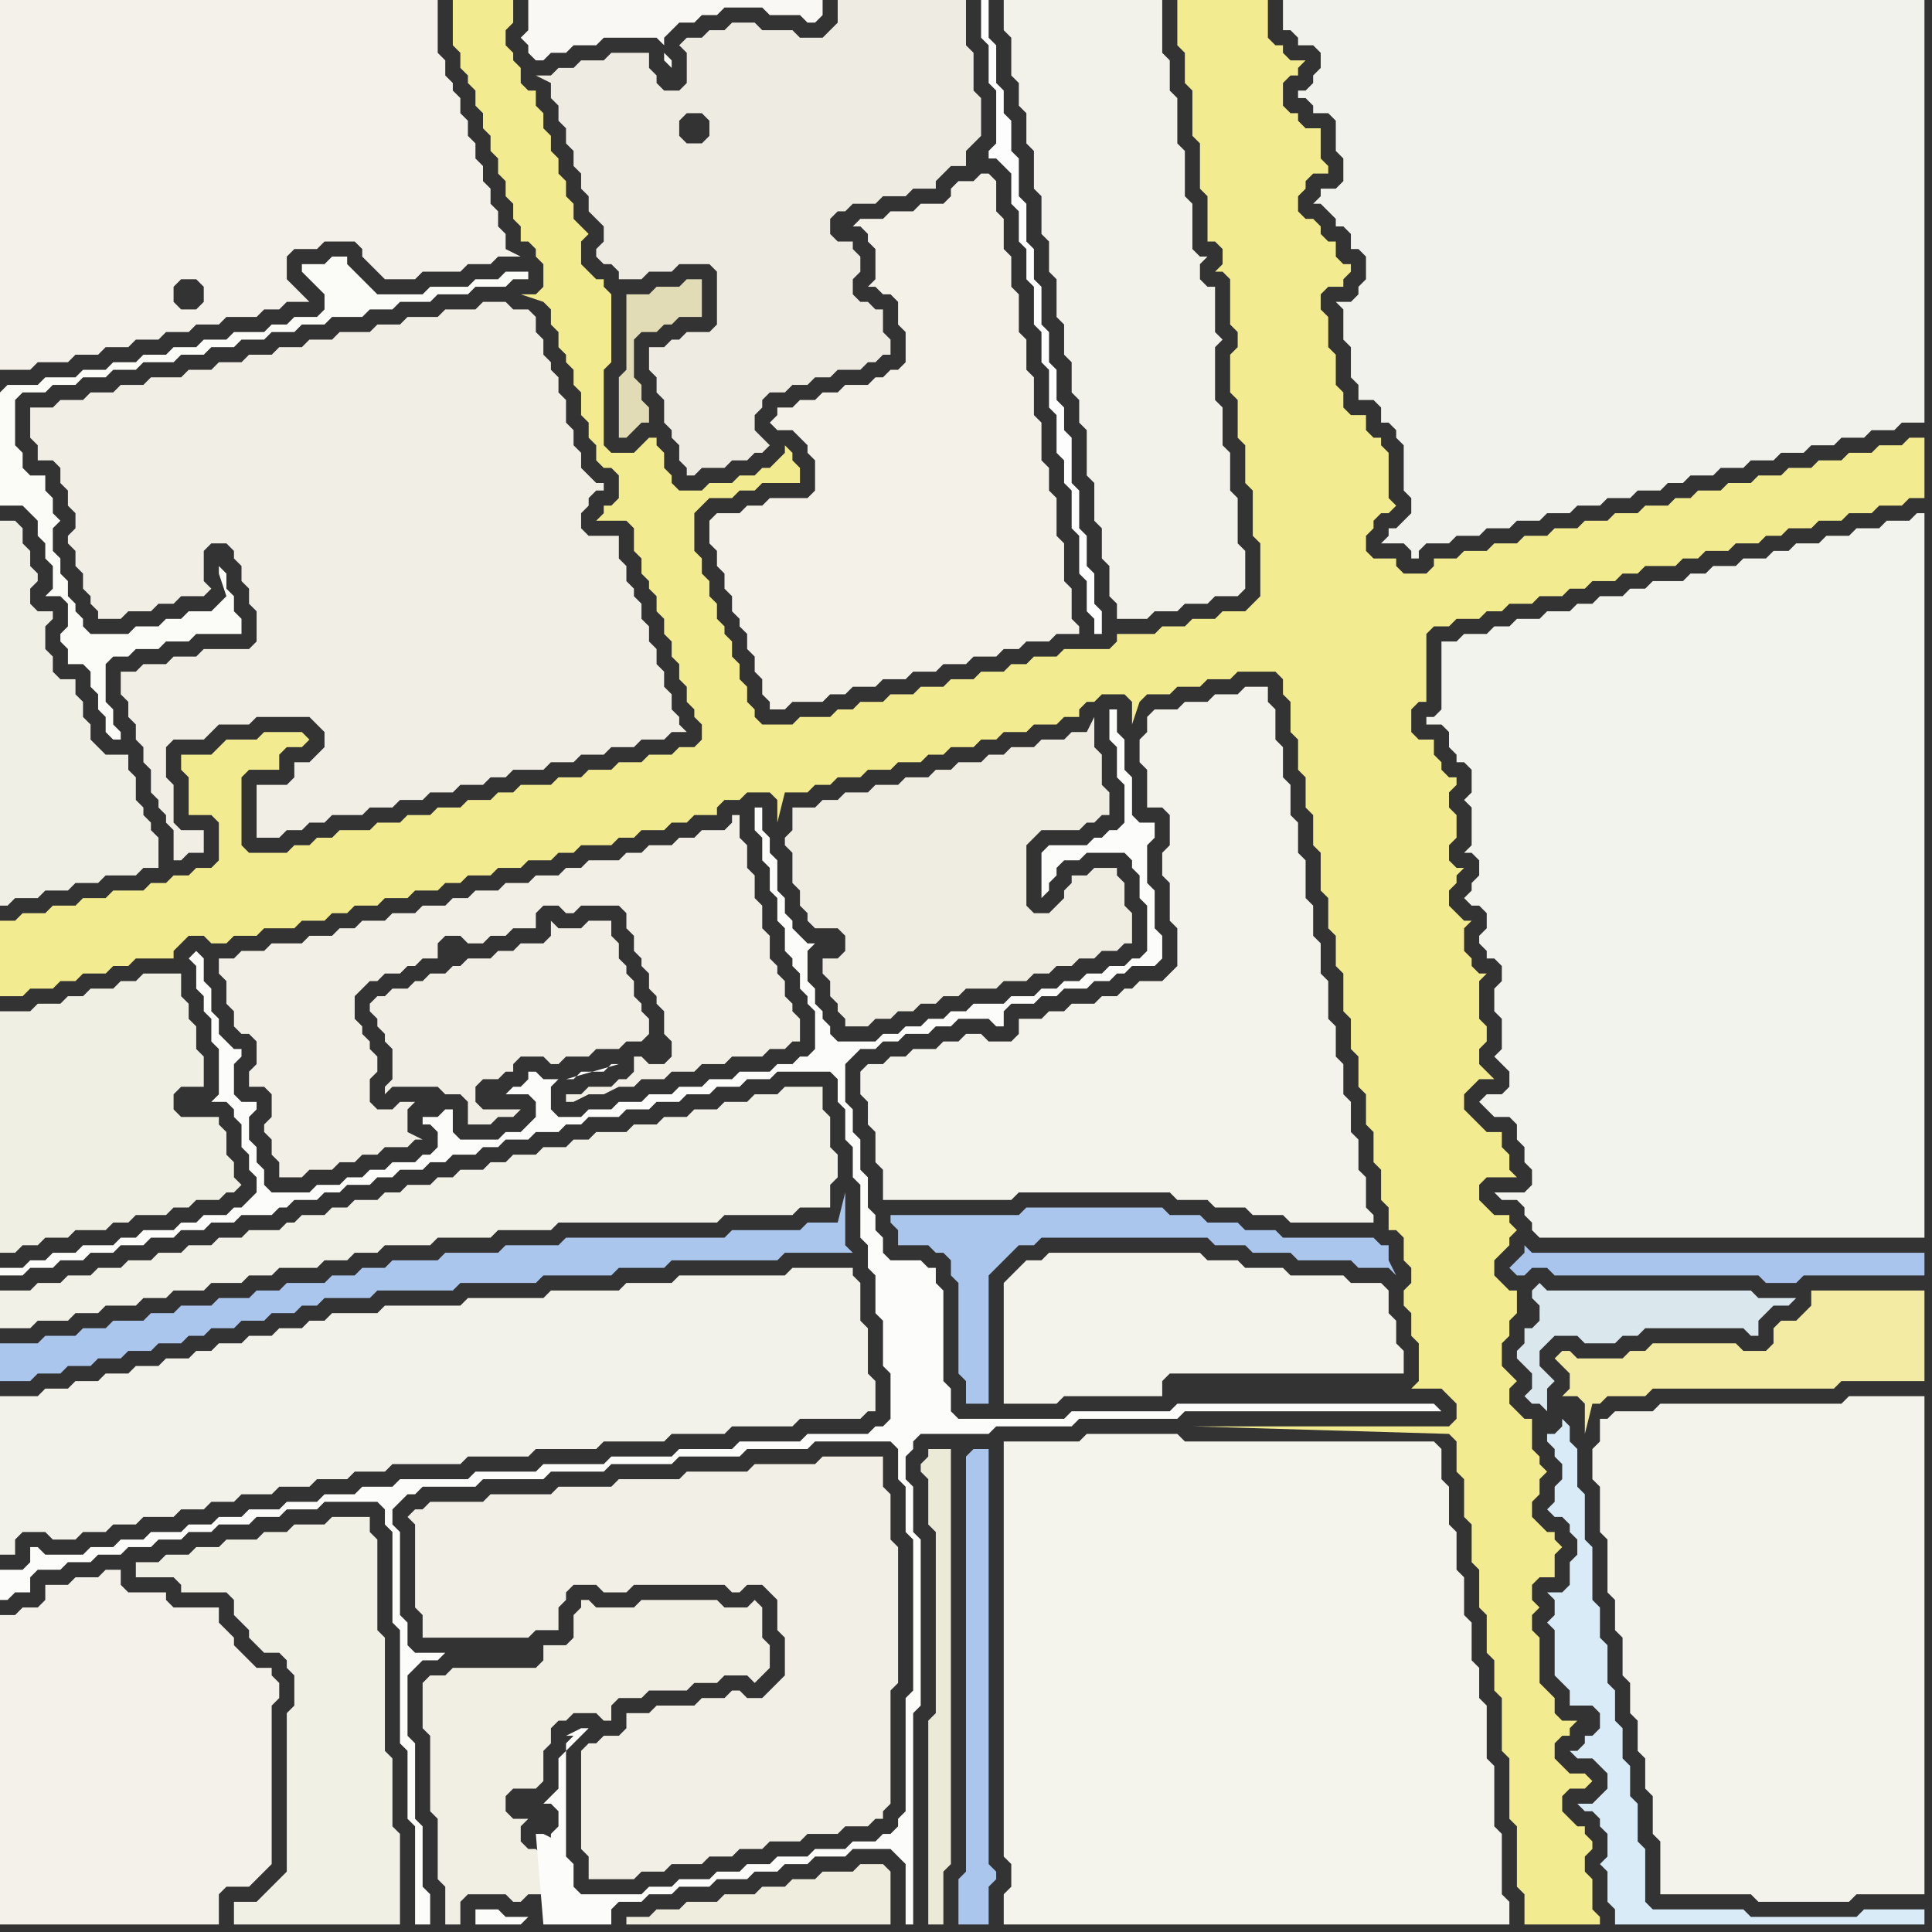 <svg width="256" height="256" xmlns="http://www.w3.org/2000/svg"><rect width="100%" height="100%" fill="#333333" stroke="none"/><script> 
var tempColor;
function hoverPath(evt){
obj = evt.target;
tempColor = obj.getAttribute("fill");
obj.setAttribute("fill","red");
//alert(tempColor);
//obj.setAttribute("stroke","red");}
function recoverPath(evt){
obj = evt.target;
obj.setAttribute("fill", tempColor);
//obj.setAttribute("stroke", tempColor);
}</script><path onmouseover="hoverPath(evt)" onmouseout="recoverPath(evt)" fill="rgb(241,239,228)" d="M  56,224l 0,5 1,1 0,10 1,1 0,8 1,1 0,5 2,0 0,-3 1,-1 5,0 1,1 1,0 1,-1 3,0 0,-1 1,-1 -1,-1 0,-2 -1,0 -1,-1 -1,0 -1,-1 0,-2 1,-1 -2,0 -1,-1 0,-2 1,-1 3,0 1,-1 0,-4 1,-1 0,-2 1,-1 1,0 1,-1 3,0 1,1 1,0 0,-2 1,-1 3,0 1,-1 5,0 1,-1 3,0 1,-1 3,0 1,1 1,-1 0,0 1,-1 0,-3 -1,-1 0,-4 -1,-1 -1,1 -3,0 -1,-1 -10,0 -1,1 -5,0 -1,-1 -1,0 0,1 -1,1 0,3 -1,1 -3,0 0,2 -1,1 -11,0 -1,1 -2,0 -1,1Z"/>
<path onmouseover="hoverPath(evt)" onmouseout="recoverPath(evt)" fill="rgb(244,243,235)" d="M  135,168l 0,0 -1,1 -1,1 0,16 7,0 1,-1 13,0 0,-2 1,-1 31,0 0,-3 -1,-1 0,-3 -1,-1 0,-3 -1,-1 -4,0 -1,-1 -7,0 -1,-1 -5,0 -1,-1 -4,0 -1,-1 -20,0 -1,1 -2,0 -1,1Z"/>
<path onmouseover="hoverPath(evt)" onmouseout="recoverPath(evt)" fill="rgb(243,235,144)" d="M  15,118l 0,0 -1,1 -3,0 -1,1 -3,0 -1,1 -3,0 -1,1 -2,0 0,10 3,0 1,-1 3,0 1,-1 2,0 1,-1 3,0 1,-1 2,0 1,-1 5,0 0,-1 1,-1 1,-1 2,0 1,1 2,0 1,-1 3,0 1,-1 4,0 1,-1 3,0 1,-1 2,0 1,-1 3,0 1,-1 3,0 1,-1 3,0 1,-1 2,0 1,-1 3,0 1,-1 3,0 1,-1 3,0 1,-1 2,0 1,-1 4,0 1,-1 2,0 1,-1 3,0 1,-1 2,0 1,-1 3,0 0,-1 1,-1 2,0 1,-1 3,0 1,1 0,3 1,-4 3,0 1,-1 2,0 1,-1 3,0 1,-1 3,0 1,-1 3,0 1,-1 2,0 1,-1 3,0 1,-1 2,0 1,-1 3,0 1,-1 3,0 1,-1 2,0 0,-1 1,-1 1,0 1,-1 3,0 1,1 0,3 1,-3 0,0 1,-1 3,0 1,-1 3,0 1,-1 3,0 1,-1 5,0 1,1 0,2 1,1 0,4 1,1 0,4 1,1 0,4 1,1 0,4 1,1 0,5 1,1 0,4 1,1 0,4 1,1 0,5 1,1 0,4 1,1 0,4 1,1 0,4 1,1 0,4 1,1 0,4 1,1 0,3 1,0 1,1 0,3 1,1 0,2 -1,1 0,2 1,1 0,3 1,1 0,5 -1,1 4,0 1,1 1,1 0,2 -1,1 -34,0 34,1 0,0 1,1 0,4 1,1 0,5 1,1 0,5 1,1 0,5 1,1 0,5 1,1 0,4 1,1 0,7 1,1 0,8 1,1 0,8 1,1 0,4 10,0 0,-1 -1,-1 0,-4 -1,-1 0,-2 1,-1 0,-1 -1,-1 0,-1 -1,0 -1,-1 -1,-1 0,-2 1,-1 2,0 1,-1 -1,-1 -2,0 -1,-1 -1,-1 0,-2 1,-1 1,0 0,-1 1,-1 -2,0 -1,-1 0,-2 -1,-1 -1,-1 0,-6 -1,-1 0,-2 1,-1 -1,-1 0,-2 1,-1 2,0 0,-3 1,-1 -1,-1 0,-1 -1,0 -1,-1 -1,-1 0,-2 1,-1 0,-2 1,-1 -1,-1 0,-1 -1,-1 0,-4 -1,0 -1,-1 -1,-1 0,-2 1,-1 -1,-1 0,0 -1,-1 0,-3 1,-1 0,-2 1,-1 0,-3 -1,0 -1,-1 -1,-1 0,-2 1,-1 1,-1 0,-1 1,-1 -1,-1 0,-1 -2,0 -2,-2 0,-2 1,-1 4,0 -1,-1 0,-2 -1,-1 0,-2 -2,0 -1,-1 -1,-1 -1,-1 0,-2 1,-1 1,-1 2,0 -1,-1 0,0 -1,-1 0,-2 1,-1 0,-2 -1,-1 0,-5 1,-1 -1,0 -1,-1 0,-1 -1,-1 0,-3 1,-1 -1,0 -1,-1 -1,-1 0,-2 1,-1 0,-1 1,-1 -1,0 -1,-1 0,-2 1,-1 0,-3 -1,-1 0,-2 1,-1 0,-1 -1,0 -1,-1 0,-1 -1,-1 0,-2 -2,0 -1,-1 0,-3 1,-1 1,0 0,-9 1,-1 2,0 1,-1 3,0 1,-1 2,0 1,-1 3,0 1,-1 3,0 1,-1 2,0 1,-1 3,0 1,-1 2,0 1,-1 4,0 1,-1 2,0 1,-1 3,0 1,-1 3,0 1,-1 2,0 1,-1 3,0 1,-1 3,0 1,-1 3,0 1,-1 3,0 1,-1 2,0 0,-8 -2,0 -1,1 -3,0 -1,1 -3,0 -1,1 -3,0 -1,1 -3,0 -1,1 -3,0 -1,1 -3,0 -1,1 -3,0 -1,1 -2,0 -1,1 -3,0 -1,1 -3,0 -1,1 -3,0 -1,1 -3,0 -1,1 -3,0 -1,1 -3,0 -1,1 -3,0 -1,1 -3,0 0,1 -1,1 -3,0 -1,-1 0,-1 -3,0 -1,-1 0,-2 1,-1 0,-1 1,-1 1,0 1,-1 -1,-1 0,-6 -1,-1 0,-1 -1,0 -1,-1 0,-2 -2,0 -1,-1 0,-2 -1,-1 0,-4 -1,-1 0,-4 -1,-1 0,-2 1,-1 2,0 0,-1 1,-1 0,-1 -1,0 -1,-1 0,-2 -1,0 -1,-1 0,-1 -1,-1 -1,0 -1,-1 0,-2 1,-1 0,-1 1,-1 2,0 0,-1 -1,-1 0,-4 -2,0 -1,-1 0,-1 -1,0 -1,-1 0,-3 1,-1 1,0 0,-1 1,-1 -2,0 -1,-1 0,-1 -1,0 -1,-1 0,-5 -12,0 0,6 1,1 0,4 1,1 0,6 1,1 0,6 1,1 0,6 1,0 1,1 0,2 -1,1 1,0 1,1 0,6 1,1 0,2 -1,1 0,5 1,1 0,5 1,1 0,5 1,1 0,6 1,1 0,7 -1,1 -1,1 -3,0 -1,1 -3,0 -1,1 -3,0 -1,1 -5,0 0,1 -1,1 -6,0 -1,1 -3,0 -1,1 -2,0 -1,1 -3,0 -1,1 -3,0 -1,1 -3,0 -1,1 -3,0 -1,1 -3,0 -1,1 -2,0 -1,1 -4,0 -1,1 -4,0 -1,-1 0,-1 -1,-1 0,-2 -1,-1 0,-2 -1,-1 0,-2 -1,-1 0,-1 -1,-1 0,-2 -1,-1 0,-2 -1,-1 0,-2 -1,-1 0,-5 1,-1 1,-1 3,0 1,-1 2,0 1,-1 5,0 0,-2 -1,-1 0,-1 -1,-1 0,1 -1,1 0,0 -1,1 -1,0 -1,1 -2,0 -1,1 -3,0 -1,1 -3,0 -1,-1 0,-1 -1,-1 0,-2 -1,-1 0,-1 -1,0 -1,1 0,0 -1,1 -3,0 -1,-1 0,-10 1,-1 0,-9 -1,-1 0,-1 -1,0 -1,-1 -1,-1 0,-3 1,-1 -1,-1 -1,-1 0,-2 -1,-1 0,-2 -1,-1 0,-2 -1,-1 0,-2 -1,-1 0,-2 -1,-1 0,-2 -1,0 -1,-1 0,-2 -1,-1 0,-1 -1,-1 0,-2 1,-1 0,-3 -8,0 0,6 1,1 0,2 1,1 0,1 1,1 0,2 1,1 0,2 1,1 0,2 1,1 0,2 1,1 0,2 1,1 0,2 1,1 0,2 1,0 1,1 0,1 1,1 0,3 -1,1 -2,0 3,1 0,0 1,1 0,2 1,1 0,2 1,1 0,1 1,1 0,2 1,1 0,3 1,1 0,2 1,1 0,2 1,1 1,0 1,1 0,3 -1,1 -1,0 0,1 -1,1 4,0 1,1 0,3 1,1 0,2 1,1 0,1 1,1 0,2 1,1 0,2 1,1 0,2 1,1 0,2 1,1 0,2 1,1 0,1 1,1 0,2 -1,1 -2,0 -1,1 -3,0 -1,1 -3,0 -1,1 -3,0 -1,1 -3,0 -1,1 -4,0 -1,1 -2,0 -1,1 -3,0 -1,1 -3,0 -1,1 -3,0 -1,1 -3,0 -1,1 -4,0 -1,1 -2,0 -1,1 -2,0 -1,1 -5,0 -1,-1 0,-9 1,-1 4,0 0,-2 1,-1 2,0 1,-1 -1,-1 -5,0 -1,1 -4,0 -1,1 -1,1 -4,0 0,2 1,1 0,5 3,0 1,1 0,5 -1,1 -2,0 -1,1 -2,0 -1,1 -2,0 -1,1Z"/>
<path onmouseover="hoverPath(evt)" onmouseout="recoverPath(evt)" fill="rgb(242,240,230)" d="M  77,233l 0,12 1,1 0,3 6,0 1,-1 3,0 1,-1 4,0 1,-1 3,0 1,-1 3,0 1,-1 4,0 1,-1 4,0 1,-1 3,0 1,-1 1,0 0,-1 1,-1 0,-15 1,-1 0,-18 -1,-1 0,-6 -1,-1 0,-4 -8,0 -1,1 -8,0 -1,1 -8,0 -1,1 -8,0 -1,1 -7,0 -1,1 -8,0 -1,1 -7,0 -1,1 -1,0 -1,1 1,1 0,11 1,1 0,3 14,0 1,-1 3,0 0,-3 1,-1 0,-1 1,-1 3,0 1,1 3,0 1,-1 12,0 1,1 1,0 1,-1 2,0 1,1 1,1 0,4 1,1 0,5 -1,1 -2,2 -2,0 -1,-1 -1,0 -1,1 -3,0 -1,1 -5,0 -1,1 -3,0 0,2 -1,1 -2,0 -1,1 -1,0 -1,1Z"/>
<path onmouseover="hoverPath(evt)" onmouseout="recoverPath(evt)" fill="rgb(171,198,237)" d="M  128,193l 0,55 -1,1 0,6 4,0 0,-5 1,-1 0,-1 -1,-1 0,-55 -2,0 -1,1Z"/>
<path onmouseover="hoverPath(evt)" onmouseout="recoverPath(evt)" fill="rgb(244,243,236)" d="M  133,193l 0,53 1,1 0,3 -1,1 0,4 67,0 0,-3 -1,-1 0,-8 -1,-1 0,-8 -1,-1 0,-7 -1,-1 0,-4 -1,-1 0,-5 -1,-1 0,-5 -1,-1 0,-5 -1,-1 0,-5 -1,-1 0,-4 -1,-1 -33,0 -1,-1 -12,0 -1,1 -10,0Z"/>
<path onmouseover="hoverPath(evt)" onmouseout="recoverPath(evt)" fill="rgb(243,242,234)" d="M  134,0l -1,0 0,4 1,1 0,5 1,1 0,3 1,1 0,4 1,1 0,5 1,1 0,5 1,1 0,4 1,1 0,5 1,1 0,4 1,1 0,4 1,1 0,3 1,1 0,6 1,1 0,5 1,1 0,4 1,1 0,4 1,1 0,2 4,0 1,-1 3,0 1,-1 3,0 1,-1 3,0 1,-1 0,-5 -1,-1 0,-6 -1,-1 0,-5 -1,-1 0,-5 -1,-1 0,-7 1,-1 -1,-1 0,-6 -1,0 -1,-1 0,-2 1,-1 -1,0 -1,-1 0,-6 -1,-1 0,-6 -1,-1 0,-6 -1,-1 0,-4 -1,-1 0,-7Z"/>
<path onmouseover="hoverPath(evt)" onmouseout="recoverPath(evt)" fill="rgb(241,242,236)" d="M  174,0l -4,0 0,4 1,0 1,1 0,1 2,0 1,1 0,2 -1,1 0,1 -1,1 -1,0 0,1 1,0 1,1 0,1 2,0 1,1 0,4 1,1 0,3 -1,1 -2,0 0,1 -1,1 1,0 1,1 0,0 1,1 0,1 1,0 1,1 0,2 1,0 1,1 0,3 -1,1 0,1 -1,1 -2,0 1,1 0,4 1,1 0,4 1,1 0,2 2,0 1,1 0,2 1,0 1,1 0,1 1,1 0,6 1,1 0,2 -1,1 -1,1 -1,0 0,1 -1,1 3,0 1,1 0,1 1,0 0,-1 1,-1 3,0 1,-1 3,0 1,-1 3,0 1,-1 3,0 1,-1 3,0 1,-1 3,0 1,-1 3,0 1,-1 3,0 1,-1 2,0 1,-1 3,0 1,-1 3,0 1,-1 3,0 1,-1 3,0 1,-1 3,0 1,-1 3,0 1,-1 3,0 1,-1 3,0 0,-56Z"/>
<path onmouseover="hoverPath(evt)" onmouseout="recoverPath(evt)" fill="rgb(243,242,234)" d="M  1,185l -1,0 0,21 2,0 0,-2 1,-1 3,0 1,1 3,0 1,-1 3,0 1,-1 3,0 1,-1 4,0 1,-1 3,0 1,-1 3,0 1,-1 4,0 1,-1 4,0 1,-1 4,0 1,-1 4,0 1,-1 9,0 1,-1 8,0 1,-1 8,0 1,-1 8,0 1,-1 7,0 1,-1 8,0 1,-1 8,0 1,-1 1,0 0,-4 -1,-1 0,-6 -1,-1 0,-5 -1,-1 0,-1 -8,0 -1,1 -14,0 -1,1 -6,0 -1,1 -9,0 -1,1 -10,0 -1,1 -10,0 -1,1 -6,0 -1,1 -2,0 -1,1 -3,0 -1,1 -3,0 -1,1 -3,0 -1,1 -2,0 -1,1 -3,0 -1,1 -3,0 -1,1 -3,0 -1,1 -3,0 -1,1 -3,0 -1,1Z"/>
<path onmouseover="hoverPath(evt)" onmouseout="recoverPath(evt)" fill="rgb(240,238,229)" d="M  43,97l 0,2 -1,1 -1,1 -2,0 0,2 -1,1 -4,0 0,7 3,0 1,-1 2,0 1,-1 2,0 1,-1 4,0 1,-1 3,0 1,-1 3,0 1,-1 3,0 1,-1 3,0 1,-1 2,0 1,-1 4,0 1,-1 3,0 1,-1 3,0 1,-1 3,0 1,-1 3,0 1,-1 2,0 -1,-1 0,-1 -1,-1 0,-2 -1,-1 0,-2 -1,-1 0,-2 -1,-1 0,-2 -1,-1 0,-2 -1,-1 0,-1 -1,-1 0,-2 -1,-1 0,-3 -4,0 -1,-1 0,-2 1,-1 0,-1 1,-1 1,0 0,-1 -1,0 -1,-1 -1,-1 0,-2 -1,-1 0,-2 -1,-1 0,-3 -1,-1 0,-2 -1,-1 0,-1 -1,-1 0,-2 -1,-1 0,-2 -1,-1 -2,0 -1,-1 -3,0 -1,1 -4,0 -1,1 -4,0 -1,1 -3,0 -1,1 -4,0 -1,1 -3,0 -1,1 -3,0 -1,1 -3,0 -1,1 -3,0 -1,1 -3,0 -1,1 -4,0 -1,1 -3,0 -1,1 -3,0 -1,1 -3,0 -1,1 -3,0 0,4 1,1 0,2 2,0 1,1 0,2 1,1 0,2 1,1 0,2 -1,1 0,1 1,1 0,2 1,1 0,2 1,1 0,1 1,1 0,1 3,0 1,-1 3,0 1,-1 2,0 1,-1 3,0 1,-1 -1,-1 0,-4 1,-1 2,0 1,1 0,1 1,1 0,2 1,1 0,2 1,1 0,4 -1,1 -6,0 -1,1 -3,0 -1,1 -3,0 -1,1 -2,0 0,3 1,1 0,2 1,1 0,2 1,1 0,2 1,1 0,3 1,1 0,1 1,1 0,1 1,1 0,4 1,0 1,-1 2,0 0,-3 -3,0 -1,-1 0,-5 -1,-1 0,-4 1,-1 4,0 1,-1 1,-1 4,0 1,-1 7,0 1,1 1,1Z"/>
<path onmouseover="hoverPath(evt)" onmouseout="recoverPath(evt)" fill="rgb(171,198,236)" d="M  119,161l -1,0 0,1 1,1 0,2 4,0 1,1 1,0 1,1 0,2 1,1 0,12 1,1 0,3 3,0 0,-17 1,-1 1,-1 1,-1 1,-1 2,0 1,-1 22,0 1,1 4,0 1,1 5,0 1,1 7,0 1,1 4,0 1,1 -1,-2 0,-2 -1,0 -1,-1 -12,0 -1,-1 -4,0 -1,-1 -4,0 -1,-1 -4,0 -1,-1 -18,0 -1,1Z"/>
<path onmouseover="hoverPath(evt)" onmouseout="recoverPath(evt)" fill="rgb(171,198,237)" d="M  1,178l -1,0 0,5 4,0 1,-1 3,0 1,-1 3,0 1,-1 3,0 1,-1 3,0 1,-1 3,0 1,-1 2,0 1,-1 3,0 1,-1 3,0 1,-1 3,0 1,-1 2,0 1,-1 6,0 1,-1 10,0 1,-1 10,0 1,-1 9,0 1,-1 6,0 1,-1 14,0 1,-1 9,0 -1,-1 0,-7 -1,4 -4,0 -1,1 -9,0 -1,1 -21,0 -1,1 -7,0 -1,1 -7,0 -1,1 -6,0 -1,1 -3,0 -1,1 -3,0 -1,1 -5,0 -1,1 -3,0 -1,1 -4,0 -1,1 -4,0 -1,1 -3,0 -1,1 -4,0 -1,1 -3,0 -1,1 -4,0 -1,1Z"/>
<path onmouseover="hoverPath(evt)" onmouseout="recoverPath(evt)" fill="rgb(243,241,233)" d="M  5,0l -5,0 0,49 4,0 1,-1 4,0 1,-1 3,0 1,-1 3,0 1,-1 3,0 1,-1 3,0 1,-1 3,0 1,-1 4,0 1,-1 2,0 1,-1 3,0 -1,-1 0,0 -1,-1 -1,-1 0,-3 1,-1 3,0 1,-1 4,0 1,1 0,1 1,1 1,1 1,1 4,0 1,-1 5,0 1,-1 3,0 1,-1 3,0 -2,-1 0,-2 -1,-1 0,-2 -1,-1 0,-2 -1,-1 0,-2 -1,-1 0,-2 -1,-1 0,-2 -1,-1 0,-2 -1,-1 0,-1 -1,-1 0,-2 -1,-1 0,-7 -53,0 21,41 -2,0 -1,-1 0,-2 1,-1 2,0 1,1 0,2 -1,1 -21,-41Z"/>
<path onmouseover="hoverPath(evt)" onmouseout="recoverPath(evt)" fill="rgb(225,220,182)" d="M  82,51l 0,7 1,0 1,-1 0,0 1,-1 1,0 0,-2 -1,-1 0,-2 -1,-1 0,-5 1,-1 2,0 1,-1 1,0 1,-1 3,0 0,-5 -2,0 -1,1 -3,0 -1,1 -3,0 0,10 -1,1Z"/>
<path onmouseover="hoverPath(evt)" onmouseout="recoverPath(evt)" fill="rgb(249,248,245)" d="M  107,3l 1,0 1,-1 0,-2 -39,0 0,4 -1,1 1,1 0,1 1,1 1,0 1,-1 2,0 1,-1 3,0 1,-1 7,0 1,1 0,-1 1,-1 1,-1 2,0 1,-1 2,0 1,-1 5,0 1,1 4,0 1,1 -19,4 0,1 1,1 0,-1 -1,-1 19,-4Z"/>
<path onmouseover="hoverPath(evt)" onmouseout="recoverPath(evt)" fill="rgb(251,251,248)" d="M  0,52l 0,15 3,0 1,1 1,1 0,2 1,1 0,2 1,1 0,3 -1,1 2,0 1,1 0,3 -1,1 0,1 1,1 0,2 2,0 1,1 0,2 1,1 0,2 1,1 0,2 1,1 1,0 0,-1 -1,-1 0,-2 -1,-1 0,-5 1,-1 2,0 1,-1 3,0 1,-1 3,0 1,-1 6,0 0,-2 -1,-1 0,-2 -1,-1 0,-2 -1,-1 0,1 1,3 -1,1 0,0 -1,1 -3,0 -1,1 -2,0 -1,1 -3,0 -1,1 -5,0 -1,-1 0,-1 -1,-1 0,-1 -1,-1 0,-2 -1,-1 0,-2 -1,-1 0,-3 1,-1 -1,-1 0,-2 -1,-1 0,-2 -2,0 -1,-1 0,-2 -1,-1 0,-6 1,-1 3,0 1,-1 3,0 1,-1 3,0 1,-1 3,0 1,-1 4,0 1,-1 3,0 1,-1 3,0 1,-1 3,0 1,-1 3,0 1,-1 3,0 1,-1 4,0 1,-1 3,0 1,-1 4,0 1,-1 4,0 1,-1 4,0 1,-1 2,0 0,-1 -3,0 -1,1 -3,0 -1,1 -5,0 -1,1 -6,0 -1,-1 -1,-1 -1,-1 -1,-1 0,-1 -2,0 -1,1 -3,0 0,1 1,1 0,0 1,1 1,1 0,2 -1,1 -3,0 -1,1 -2,0 -1,1 -4,0 -1,1 -3,0 -1,1 -3,0 -1,1 -3,0 -1,1 -3,0 -1,1 -3,0 -1,1 -4,0 -1,1 -4,0 -1,1Z"/>
<path onmouseover="hoverPath(evt)" onmouseout="recoverPath(evt)" fill="rgb(217,235,246)" d="M  207,188l 0,1 -1,1 -1,0 0,1 1,1 0,1 1,1 0,2 -1,1 0,2 -1,1 1,1 1,0 1,1 0,1 1,1 0,2 -1,1 0,3 -1,1 -2,0 1,1 0,2 -1,1 1,1 0,6 1,1 1,1 0,2 3,0 1,1 0,2 -1,1 -1,0 0,1 -1,1 -1,0 1,1 2,0 1,1 1,1 0,2 -2,2 -2,0 1,1 1,0 1,1 0,1 1,1 0,3 -1,1 1,1 0,4 1,1 0,2 41,0 0,-2 -8,0 -1,1 -14,0 -1,-1 -12,0 -1,-1 0,-7 -1,-1 0,-5 -1,-1 0,-4 -1,-1 0,-4 -1,-1 0,-4 -1,-1 0,-5 -1,-1 0,-4 -1,-1 0,-7 -1,-1 0,-6 -1,-1 0,-5 -1,-1 0,-2 -1,-1 1,-1 -1,1Z"/>
<path onmouseover="hoverPath(evt)" onmouseout="recoverPath(evt)" fill="rgb(218,231,236)" d="M  210,171l -5,0 -1,-1 -1,1 0,1 1,1 0,2 -1,1 -1,0 0,2 -1,1 0,1 1,1 0,0 1,1 0,2 -1,1 1,1 1,0 1,1 0,-3 1,-1 -1,-1 0,0 -1,-1 0,-2 1,-1 1,-1 3,0 1,1 4,0 1,-1 2,0 1,-1 13,0 1,1 1,0 0,-2 1,-1 1,-1 2,0 1,-1 -5,0 -1,-1Z"/>
<path onmouseover="hoverPath(evt)" onmouseout="recoverPath(evt)" fill="rgb(244,243,235)" d="M  212,188l 0,3 -1,1 0,4 1,1 0,6 1,1 0,7 1,1 0,4 1,1 0,5 1,1 0,4 1,1 0,4 1,1 0,4 1,1 0,5 1,1 0,7 12,0 1,1 12,0 1,-1 9,0 0,-66 -10,0 -1,1 -24,0 -1,1 -5,0 -1,1Z"/>
<path onmouseover="hoverPath(evt)" onmouseout="recoverPath(evt)" fill="rgb(242,241,231)" d="M  0,173l 0,3 4,0 1,-1 4,0 1,-1 3,0 1,-1 4,0 1,-1 3,0 1,-1 4,0 1,-1 4,0 1,-1 3,0 1,-1 5,0 1,-1 3,0 1,-1 3,0 1,-1 6,0 1,-1 7,0 1,-1 7,0 1,-1 21,0 1,-1 9,0 1,-1 4,0 0,-3 1,-1 0,-3 -1,-1 0,-4 -1,-1 0,-3 -5,0 -1,1 -3,0 -1,1 -3,0 -1,1 -3,0 -1,1 -3,0 -1,1 -3,0 -1,1 -4,0 -1,1 -2,0 -1,1 -3,0 -1,1 -3,0 -1,1 -2,0 -1,1 -3,0 -1,1 -2,0 -1,1 -3,0 -1,1 -2,0 -1,1 -3,0 -1,1 -2,0 -1,1 -3,0 -1,1 -1,0 -1,1 -4,0 -1,1 -3,0 -1,1 -3,0 -1,1 -3,0 -1,1 -3,0 -1,1 -3,0 -1,1 -3,0 -1,1 -3,0 -1,1 -4,0Z"/>
<path onmouseover="hoverPath(evt)" onmouseout="recoverPath(evt)" fill="rgb(243,241,233)" d="M  0,221l 0,34 29,0 0,-4 1,-1 3,0 1,-1 1,-1 1,-1 0,-21 1,-1 0,-2 -1,-1 0,-1 -2,0 -1,-1 -1,-1 -1,-1 0,-1 -1,-1 -1,-1 0,-2 -6,0 -1,-1 0,-1 -5,0 -1,-1 0,-2 -2,0 -1,1 -3,0 -1,1 -3,0 0,2 -1,1 -2,0 -1,1 -2,0Z"/>
<path onmouseover="hoverPath(evt)" onmouseout="recoverPath(evt)" fill="rgb(240,239,230)" d="M  18,105l 0,-2 -1,-1 0,-2 -3,0 -1,-1 -1,-1 0,-2 -1,-1 0,-2 -1,-1 0,-2 -2,0 -1,-1 0,-2 -1,-1 0,-3 1,-1 0,-1 -2,0 -1,-1 0,-2 1,-1 0,-1 -1,-1 0,-2 -1,-1 0,-2 -1,-1 -2,0 0,51 1,0 1,-1 3,0 1,-1 3,0 1,-1 3,0 1,-1 4,0 1,-1 2,0 0,-4 -1,-1 0,-1 -1,-1 0,-1 -1,-1Z"/>
<path onmouseover="hoverPath(evt)" onmouseout="recoverPath(evt)" fill="rgb(241,239,229)" d="M  51,132l -1,0 -1,1 0,1 1,1 0,1 1,1 0,1 1,1 0,4 -1,1 0,1 1,-1 6,0 1,1 2,0 1,1 0,3 3,0 1,-1 2,0 1,-1 -5,0 -1,-1 0,-2 1,-1 2,0 1,-1 1,0 0,-1 1,-1 3,0 1,1 1,0 1,-1 3,0 1,-1 3,0 1,-1 2,0 1,-1 0,-2 -1,-1 0,-1 -1,-1 0,-2 -1,-1 0,-1 -1,-1 0,-2 -1,-1 0,-2 -3,0 -1,1 -3,0 -1,-1 0,2 -1,1 -3,0 -1,1 -2,0 -1,1 -3,0 -1,1 -1,0 -1,1 -2,0 -1,1 -1,0 -1,1 -2,0 -1,1Z"/>
<path onmouseover="hoverPath(evt)" onmouseout="recoverPath(evt)" fill="rgb(253,253,253)" d="M  131,20l 0,1 1,0 1,1 1,1 0,4 1,1 0,4 1,1 0,4 1,1 0,5 1,1 0,4 1,1 0,5 1,1 0,5 1,1 0,3 1,1 0,5 1,1 0,5 1,1 0,4 1,1 0,2 1,0 0,-3 -1,-1 0,-4 -1,-1 0,-4 -1,-1 0,-5 -1,-1 0,-6 -1,-1 0,-3 -1,-1 0,-4 -1,-1 0,-4 -1,-1 0,-5 -1,-1 0,-4 -1,-1 0,-5 -1,-1 0,-5 -1,-1 0,-4 -1,-1 0,-3 -1,-1 0,-5 -1,-1 0,-5 -1,0 0,5 1,1 0,5 1,1 0,7 -1,1Z"/>
<path onmouseover="hoverPath(evt)" onmouseout="recoverPath(evt)" fill="rgb(243,243,237)" d="M  192,85l -1,0 0,9 -1,1 -1,0 0,1 2,0 1,1 0,2 1,1 0,1 1,0 1,1 0,3 -1,1 1,1 0,5 -1,1 1,0 1,1 0,2 -1,1 0,1 -1,1 1,1 1,0 1,1 0,2 -1,1 0,1 1,1 0,1 1,0 1,1 0,2 -1,1 0,3 1,1 0,4 -1,1 1,1 1,1 0,2 -1,1 -2,0 -1,1 1,1 0,0 1,1 2,0 1,1 0,2 1,1 0,2 1,1 0,2 -1,1 -4,0 1,1 2,0 1,1 0,1 1,1 0,1 1,1 51,0 0,-96 -1,0 -1,1 -3,0 -1,1 -3,0 -1,1 -3,0 -1,1 -3,0 -1,1 -2,0 -1,1 -3,0 -1,1 -3,0 -1,1 -2,0 -1,1 -4,0 -1,1 -2,0 -1,1 -3,0 -1,1 -2,0 -1,1 -3,0 -1,1 -3,0 -1,1 -2,0 -1,1 -3,0 -1,1Z"/>
<path onmouseover="hoverPath(evt)" onmouseout="recoverPath(evt)" fill="rgb(241,240,229)" d="M  31,254l 0,1 22,0 0,-12 -1,-1 0,-9 -1,-1 0,-15 -1,-1 0,-12 -1,-1 0,-2 -5,0 -1,1 -4,0 -1,1 -3,0 -1,1 -4,0 -1,1 -3,0 -1,1 -3,0 -1,1 -3,0 0,2 5,0 1,1 0,1 6,0 1,1 0,2 1,1 1,1 0,1 1,1 1,1 2,0 1,1 0,1 1,1 0,4 -1,1 0,21 -1,1 -1,1 -1,1 -1,1 -3,0Z"/>
<path onmouseover="hoverPath(evt)" onmouseout="recoverPath(evt)" fill="rgb(252,252,251)" d="M  70,254l -3,0 -1,-1 -3,0 0,2 6,0 1,-1 2,1 9,0 0,-2 1,-1 3,0 1,-1 3,0 1,-1 4,0 1,-1 4,0 1,-1 3,0 1,-1 3,0 1,-1 4,0 1,-1 5,0 1,1 1,1 0,8 1,0 0,-28 1,-1 0,-22 -1,-1 0,-6 -1,-1 0,-3 1,-1 0,-1 1,-1 9,0 1,-1 10,0 1,-1 13,0 1,-1 34,0 -1,-1 -34,0 -1,1 -13,0 -1,1 -14,0 -1,-1 0,-3 -1,-1 0,-12 -1,-1 0,-2 -1,0 -1,-1 -4,0 -1,-1 0,-2 -1,-1 0,-2 -1,-1 0,-4 -1,-1 0,-4 -1,-1 0,-3 -1,-1 0,-5 1,-1 1,-1 2,0 1,-1 2,0 1,-1 3,0 1,-1 2,0 1,-1 4,0 1,1 1,0 0,-2 1,-1 3,0 1,-1 2,0 1,-1 3,0 1,-1 2,0 1,-1 1,0 1,-1 3,0 1,-1 0,-3 -1,-1 0,-5 -1,-1 0,-5 1,-1 0,-2 -2,0 -1,-1 0,-5 -1,-1 0,-4 -1,-1 0,-3 -1,0 0,4 1,1 0,4 1,1 0,5 -1,1 -1,0 -1,1 -1,0 -1,1 -5,0 -1,1 0,6 1,-1 0,-1 1,-1 0,-1 1,-1 2,0 1,-1 5,0 1,1 0,1 1,1 0,3 1,1 0,6 -1,1 -1,0 -1,1 -2,0 -1,1 -2,0 -1,1 -2,0 -1,1 -2,0 -1,1 -3,0 -1,1 -4,0 -1,1 -2,0 -1,1 -2,0 -1,1 -2,0 -1,1 -2,0 -1,1 -5,0 -1,-1 0,-1 -1,-1 0,-1 -1,-1 0,-2 -1,-1 0,-4 1,-1 -1,0 -1,-1 0,0 -1,-1 0,-1 -1,-1 0,-2 -1,-1 0,-4 -1,-1 0,-2 -1,-1 0,-3 -1,0 0,3 1,1 0,3 1,1 0,3 1,1 0,3 1,1 0,3 1,1 0,1 1,1 0,2 1,1 0,1 1,1 0,5 -1,1 -1,0 -1,1 -2,0 -1,1 -4,0 -1,1 -3,0 -1,1 -3,0 -1,1 -3,0 -1,1 -3,0 -1,1 -3,0 -1,1 -3,0 -1,-1 0,-3 1,-1 -2,0 -1,-1 -1,0 0,1 -1,1 -1,0 -1,1 3,0 1,1 0,2 -1,1 -1,1 -2,0 -1,1 -5,0 -1,-1 0,-3 -1,0 -1,1 -2,0 0,1 1,0 1,1 0,2 -1,1 -1,0 -1,1 -3,0 -1,1 -2,0 -1,1 -2,0 -1,1 -3,0 -1,1 -5,0 -1,-1 0,-2 -1,-1 0,-2 -1,-1 0,-3 1,-1 0,-1 -2,0 -1,-1 0,-4 1,-1 0,-1 -1,0 -1,-1 -1,-1 0,-2 -1,-1 0,-3 -1,-1 0,-3 -1,-1 -1,1 0,0 1,1 0,3 1,1 0,2 1,1 0,3 1,1 0,6 -1,1 2,0 1,1 0,1 1,1 0,3 1,1 0,2 1,1 0,2 -1,1 -1,1 -1,0 -1,1 -3,0 -1,1 -2,0 -1,1 -4,0 -1,1 -2,0 -1,1 -4,0 -1,1 -3,0 -1,1 -2,0 -1,1 -3,0 0,1 3,0 1,-1 3,0 1,-1 3,0 1,-1 3,0 1,-1 3,0 1,-1 3,0 1,-1 3,0 1,-1 3,0 1,-1 4,0 1,-1 1,0 1,-1 3,0 1,-1 2,0 1,-1 3,0 1,-1 2,0 1,-1 3,0 1,-1 2,0 1,-1 3,0 1,-1 2,0 1,-1 3,0 1,-1 3,0 1,-1 2,0 1,-1 4,0 1,-1 3,0 1,-1 3,0 1,-1 3,0 1,-1 3,0 1,-1 3,0 1,-1 7,0 1,1 0,3 1,1 0,4 1,1 0,4 1,1 0,7 1,1 0,3 1,1 0,5 1,1 0,6 1,1 0,6 -1,1 -1,0 -1,1 -8,0 -1,1 -8,0 -1,1 -7,0 -1,1 -8,0 -1,1 -8,0 -1,1 -8,0 -1,1 -9,0 -1,1 -4,0 -1,1 -4,0 -1,1 -4,0 -1,1 -4,0 -1,1 -3,0 -1,1 -3,0 -1,1 -4,0 -1,1 -3,0 -1,1 -3,0 -1,1 -5,0 -1,-1 -1,0 0,2 -1,1 -3,0 0,4 1,0 1,-1 2,0 0,-2 1,-1 3,0 1,-1 3,0 1,-1 3,0 1,-1 3,0 1,-1 3,0 1,-1 3,0 1,-1 4,0 1,-1 3,0 1,-1 4,0 1,-1 7,0 1,1 0,2 1,1 0,12 1,1 0,15 1,1 0,9 1,1 0,13 2,0 0,-4 -1,-1 0,-8 -1,-1 0,-10 -1,-1 0,-8 2,-2 2,0 1,-1 -4,0 -1,-1 0,-3 -1,-1 0,-11 -1,-1 0,-2 1,-1 1,-1 1,0 1,-1 7,0 1,-1 8,0 1,-1 7,0 1,-1 8,0 1,-1 8,0 1,-1 8,0 1,-1 10,0 1,1 0,4 1,1 0,6 1,1 0,20 -1,1 0,15 -1,1 0,1 -1,1 -1,0 -1,1 -3,0 -1,1 -4,0 -1,1 -4,0 -1,1 -3,0 -1,1 -3,0 -1,1 -4,0 -1,1 -3,0 -1,1 -8,0 -1,-1 0,-3 -1,-1 0,-15 1,-1 -1,0 2,-1 1,0 -4,4 0,4 -1,1 -1,1 1,0 1,1 0,2 -1,1 0,1 1,0 -2,-1 -1,0 1,12 -2,-1 5,-111 1,0 1,-1 3,0 1,-1 1,0 -7,2 -5,111 2,-1 2,0 1,-1 0,0 -3,1 -2,1Z"/>
<path onmouseover="hoverPath(evt)" onmouseout="recoverPath(evt)" fill="rgb(238,237,222)" d="M  84,254l -1,0 0,1 35,0 0,-7 -1,-1 -3,0 -1,1 -4,0 -1,1 -3,0 -1,1 -3,0 -1,1 -4,0 -1,1 -4,0 -1,1 -3,0 -1,1Z"/>
<path onmouseover="hoverPath(evt)" onmouseout="recoverPath(evt)" fill="rgb(243,241,232)" d="M  94,70l 0,2 1,1 0,2 1,1 0,2 1,1 0,2 1,1 0,1 1,1 0,2 1,1 0,2 1,1 0,2 1,1 0,1 2,0 1,-1 4,0 1,-1 2,0 1,-1 3,0 1,-1 3,0 1,-1 3,0 1,-1 3,0 1,-1 3,0 1,-1 2,0 1,-1 3,0 1,-1 3,0 0,-1 -1,-1 0,-4 -1,-1 0,-5 -1,-1 0,-5 -1,-1 0,-3 -1,-1 0,-5 -1,-1 0,-5 -1,-1 0,-4 -1,-1 0,-5 -1,-1 0,-4 -1,-1 0,-4 -1,-1 0,-4 -1,-1 -1,0 -1,1 -2,0 -1,1 0,1 -1,1 -3,0 -1,1 -3,0 -1,1 -3,0 -1,1 1,0 1,1 0,1 1,1 0,4 -1,1 1,0 1,1 1,0 1,1 0,3 1,1 0,4 -1,1 -1,0 -1,1 -1,0 -1,1 -3,0 -1,1 -2,0 -1,1 -2,0 -1,1 -2,0 0,1 -1,1 1,1 2,0 1,1 1,1 0,1 1,1 0,4 -1,1 -5,0 -1,1 -2,0 -1,1 -3,0 -1,1Z"/>
<path onmouseover="hoverPath(evt)" onmouseout="recoverPath(evt)" fill="rgb(237,235,226)" d="M  110,30l 0,-1 1,-1 1,0 1,-1 3,0 1,-1 3,0 1,-1 3,0 0,-1 1,-1 1,-1 2,0 0,-2 1,-1 1,-1 0,-5 -1,-1 0,-5 -1,-1 0,-6 -17,0 0,3 -1,1 -1,1 -3,0 -1,-1 -4,0 -1,-1 -3,0 -1,1 -2,0 -1,1 -2,0 -1,1 1,1 0,4 -1,1 -2,0 -1,-1 0,-1 -1,-1 0,-2 -5,0 -1,1 -3,0 -1,1 -2,0 -1,1 -2,0 2,1 0,2 1,1 0,2 1,1 0,2 1,1 0,2 1,1 0,2 1,1 0,2 1,1 1,1 0,2 -1,1 0,1 1,1 1,0 1,1 0,1 3,0 1,-1 3,0 1,-1 4,0 1,1 0,7 -1,1 -3,0 -1,1 -1,0 -1,1 -2,0 0,3 1,1 0,2 1,1 0,3 1,1 0,1 1,1 0,2 1,1 0,1 1,0 1,-1 3,0 1,-1 2,0 1,-1 1,0 1,-1 -1,-1 0,0 -1,-1 0,-2 1,-1 0,-1 1,-1 2,0 1,-1 2,0 1,-1 2,0 1,-1 3,0 1,-1 1,0 1,-1 1,0 0,-2 -1,-1 0,-3 -1,0 -1,-1 -1,0 -1,-1 0,-2 1,-1 0,-2 -1,-1 0,-1 -2,0 -1,-1 0,-1 -19,-15 2,0 1,1 0,2 -1,1 -2,0 -1,-1 0,-2 1,-1 19,15Z"/>
<path onmouseover="hoverPath(evt)" onmouseout="recoverPath(evt)" fill="rgb(169,197,237)" d="M  206,166l -3,0 -1,-1 0,1 -1,1 -1,1 1,1 1,0 1,-1 2,0 1,1 27,0 1,1 4,0 1,-1 16,0 0,-3Z"/>
<path onmouseover="hoverPath(evt)" onmouseout="recoverPath(evt)" fill="rgb(240,239,227)" d="M  24,148l 0,0 -1,-1 0,-2 1,-1 3,0 0,-4 -1,-1 0,-3 -1,-1 0,-2 -1,-1 0,-3 -5,0 -1,1 -2,0 -1,1 -3,0 -1,1 -2,0 -1,1 -3,0 -1,1 -4,0 0,32 2,0 1,-1 2,0 1,-1 3,0 1,-1 4,0 1,-1 2,0 1,-1 4,0 1,-1 2,0 1,-1 3,0 1,-1 1,0 1,-1 -1,-1 0,-2 -1,-1 0,-3 -1,-1 0,-1Z"/>
<path onmouseover="hoverPath(evt)" onmouseout="recoverPath(evt)" fill="rgb(242,240,230)" d="M  31,127l -2,0 0,2 1,1 0,3 1,1 0,2 1,1 1,0 1,1 0,3 -1,1 0,2 2,0 1,1 0,3 -1,1 0,1 1,1 0,2 1,1 0,2 3,0 1,-1 3,0 1,-1 2,0 1,-1 2,0 1,-1 3,0 1,-1 1,0 -2,-1 0,-3 1,-1 -2,0 -1,1 -2,0 -1,-1 0,-3 1,-1 0,-2 -1,-1 0,-1 -1,-1 0,-1 -1,-1 0,-3 1,-1 1,-1 1,0 1,-1 2,0 1,-1 1,0 1,-1 2,0 0,-2 1,-1 2,0 1,1 2,0 1,-1 2,0 1,-1 3,0 0,-2 1,-1 2,0 1,1 1,0 1,-1 5,0 1,1 0,2 1,1 0,2 1,1 0,1 1,1 0,2 1,1 0,1 1,1 0,3 1,1 0,2 -1,1 -2,0 -1,-1 -1,0 0,2 -1,1 -1,0 -1,1 -3,0 -1,1 -2,0 0,1 1,0 2,-1 2,0 2,-1 2,0 1,-1 3,0 1,-1 3,0 1,-1 3,0 1,-1 4,0 1,-1 2,0 1,-1 1,0 0,-3 -1,-1 0,-1 -1,-1 0,-2 -1,-1 0,-1 -1,-1 0,-3 -1,-1 0,-3 -1,-1 0,-3 -1,-1 0,-3 -1,-1 0,-3 -1,0 0,1 -1,1 -3,0 -1,1 -2,0 -1,1 -3,0 -1,1 -2,0 -1,1 -4,0 -1,1 -2,0 -1,1 -3,0 -1,1 -3,0 -1,1 -3,0 -1,1 -2,0 -1,1 -3,0 -1,1 -3,0 -1,1 -3,0 -1,1 -2,0 -1,1 -3,0 -1,1 -4,0 -1,1 -3,0 -1,1Z"/>
<path onmouseover="hoverPath(evt)" onmouseout="recoverPath(evt)" fill="rgb(244,243,235)" d="M  114,143l 0,2 1,1 0,3 1,1 0,4 1,1 0,4 17,0 1,-1 20,0 1,1 4,0 1,1 4,0 1,1 4,0 1,1 11,0 0,-1 -1,-1 0,-4 -1,-1 0,-4 -1,-1 0,-4 -1,-1 0,-4 -1,-1 0,-4 -1,-1 0,-5 -1,-1 0,-4 -1,-1 0,-4 -1,-1 0,-5 -1,-1 0,-4 -1,-1 0,-4 -1,-1 0,-4 -1,-1 0,-4 -1,-1 0,-2 -3,0 -1,1 -3,0 -1,1 -3,0 -1,1 -3,0 -1,1 0,2 -1,1 0,3 1,1 0,5 2,0 1,1 0,4 -1,1 0,3 1,1 0,5 1,1 0,5 -2,2 -3,0 -1,1 -1,0 -1,1 -2,0 -1,1 -3,0 -1,1 -2,0 -1,1 -3,0 0,2 -1,1 -3,0 -1,-1 -2,0 -1,1 -2,0 -1,1 -3,0 -1,1 -2,0 -1,1 -2,0 -1,1Z"/>
<path onmouseover="hoverPath(evt)" onmouseout="recoverPath(evt)" fill="rgb(235,234,215)" d="M  124,207l 0,20 -1,1 0,27 2,0 0,-7 1,-1 0,-55 -3,0 0,1 -1,1 0,1 1,1 0,6 1,1Z"/>
<path onmouseover="hoverPath(evt)" onmouseout="recoverPath(evt)" fill="rgb(239,237,225)" d="M  136,112l 1,-1 1,-1 5,0 1,-1 1,0 1,-1 1,0 0,-3 -1,-1 0,-4 -1,-1 0,-4 -1,2 -2,0 -1,1 -3,0 -1,1 -3,0 -1,1 -2,0 -1,1 -3,0 -1,1 -2,0 -1,1 -3,0 -1,1 -3,0 -1,1 -3,0 -1,1 -2,0 -1,1 -3,0 0,3 -1,1 0,1 1,1 0,4 1,1 0,2 1,1 0,1 1,1 3,0 1,1 0,2 -1,1 -2,0 0,2 1,1 0,2 1,1 0,1 1,1 0,1 3,0 1,-1 2,0 1,-1 2,0 1,-1 2,0 1,-1 2,0 1,-1 4,0 1,-1 3,0 1,-1 2,0 1,-1 2,0 1,-1 2,0 1,-1 2,0 1,-1 1,0 0,-4 -1,-1 0,-3 -1,-1 0,-1 -3,0 -1,1 -2,0 0,1 -1,1 0,1 -1,1 -1,1 -2,0 -1,-1Z"/>
<path onmouseover="hoverPath(evt)" onmouseout="recoverPath(evt)" fill="rgb(243,235,163)" d="M  208,183l 0,1 -1,1 2,0 1,1 0,4 1,-4 1,0 1,-1 5,0 1,-1 24,0 1,-1 11,0 0,-12 -15,0 0,2 -1,1 -1,1 -2,0 -1,1 0,2 -1,1 -3,0 -1,-1 -11,0 -1,1 -2,0 -1,1 -6,0 -1,-1 -1,0 -1,1 1,1 0,0 1,1Z"/>
</svg>